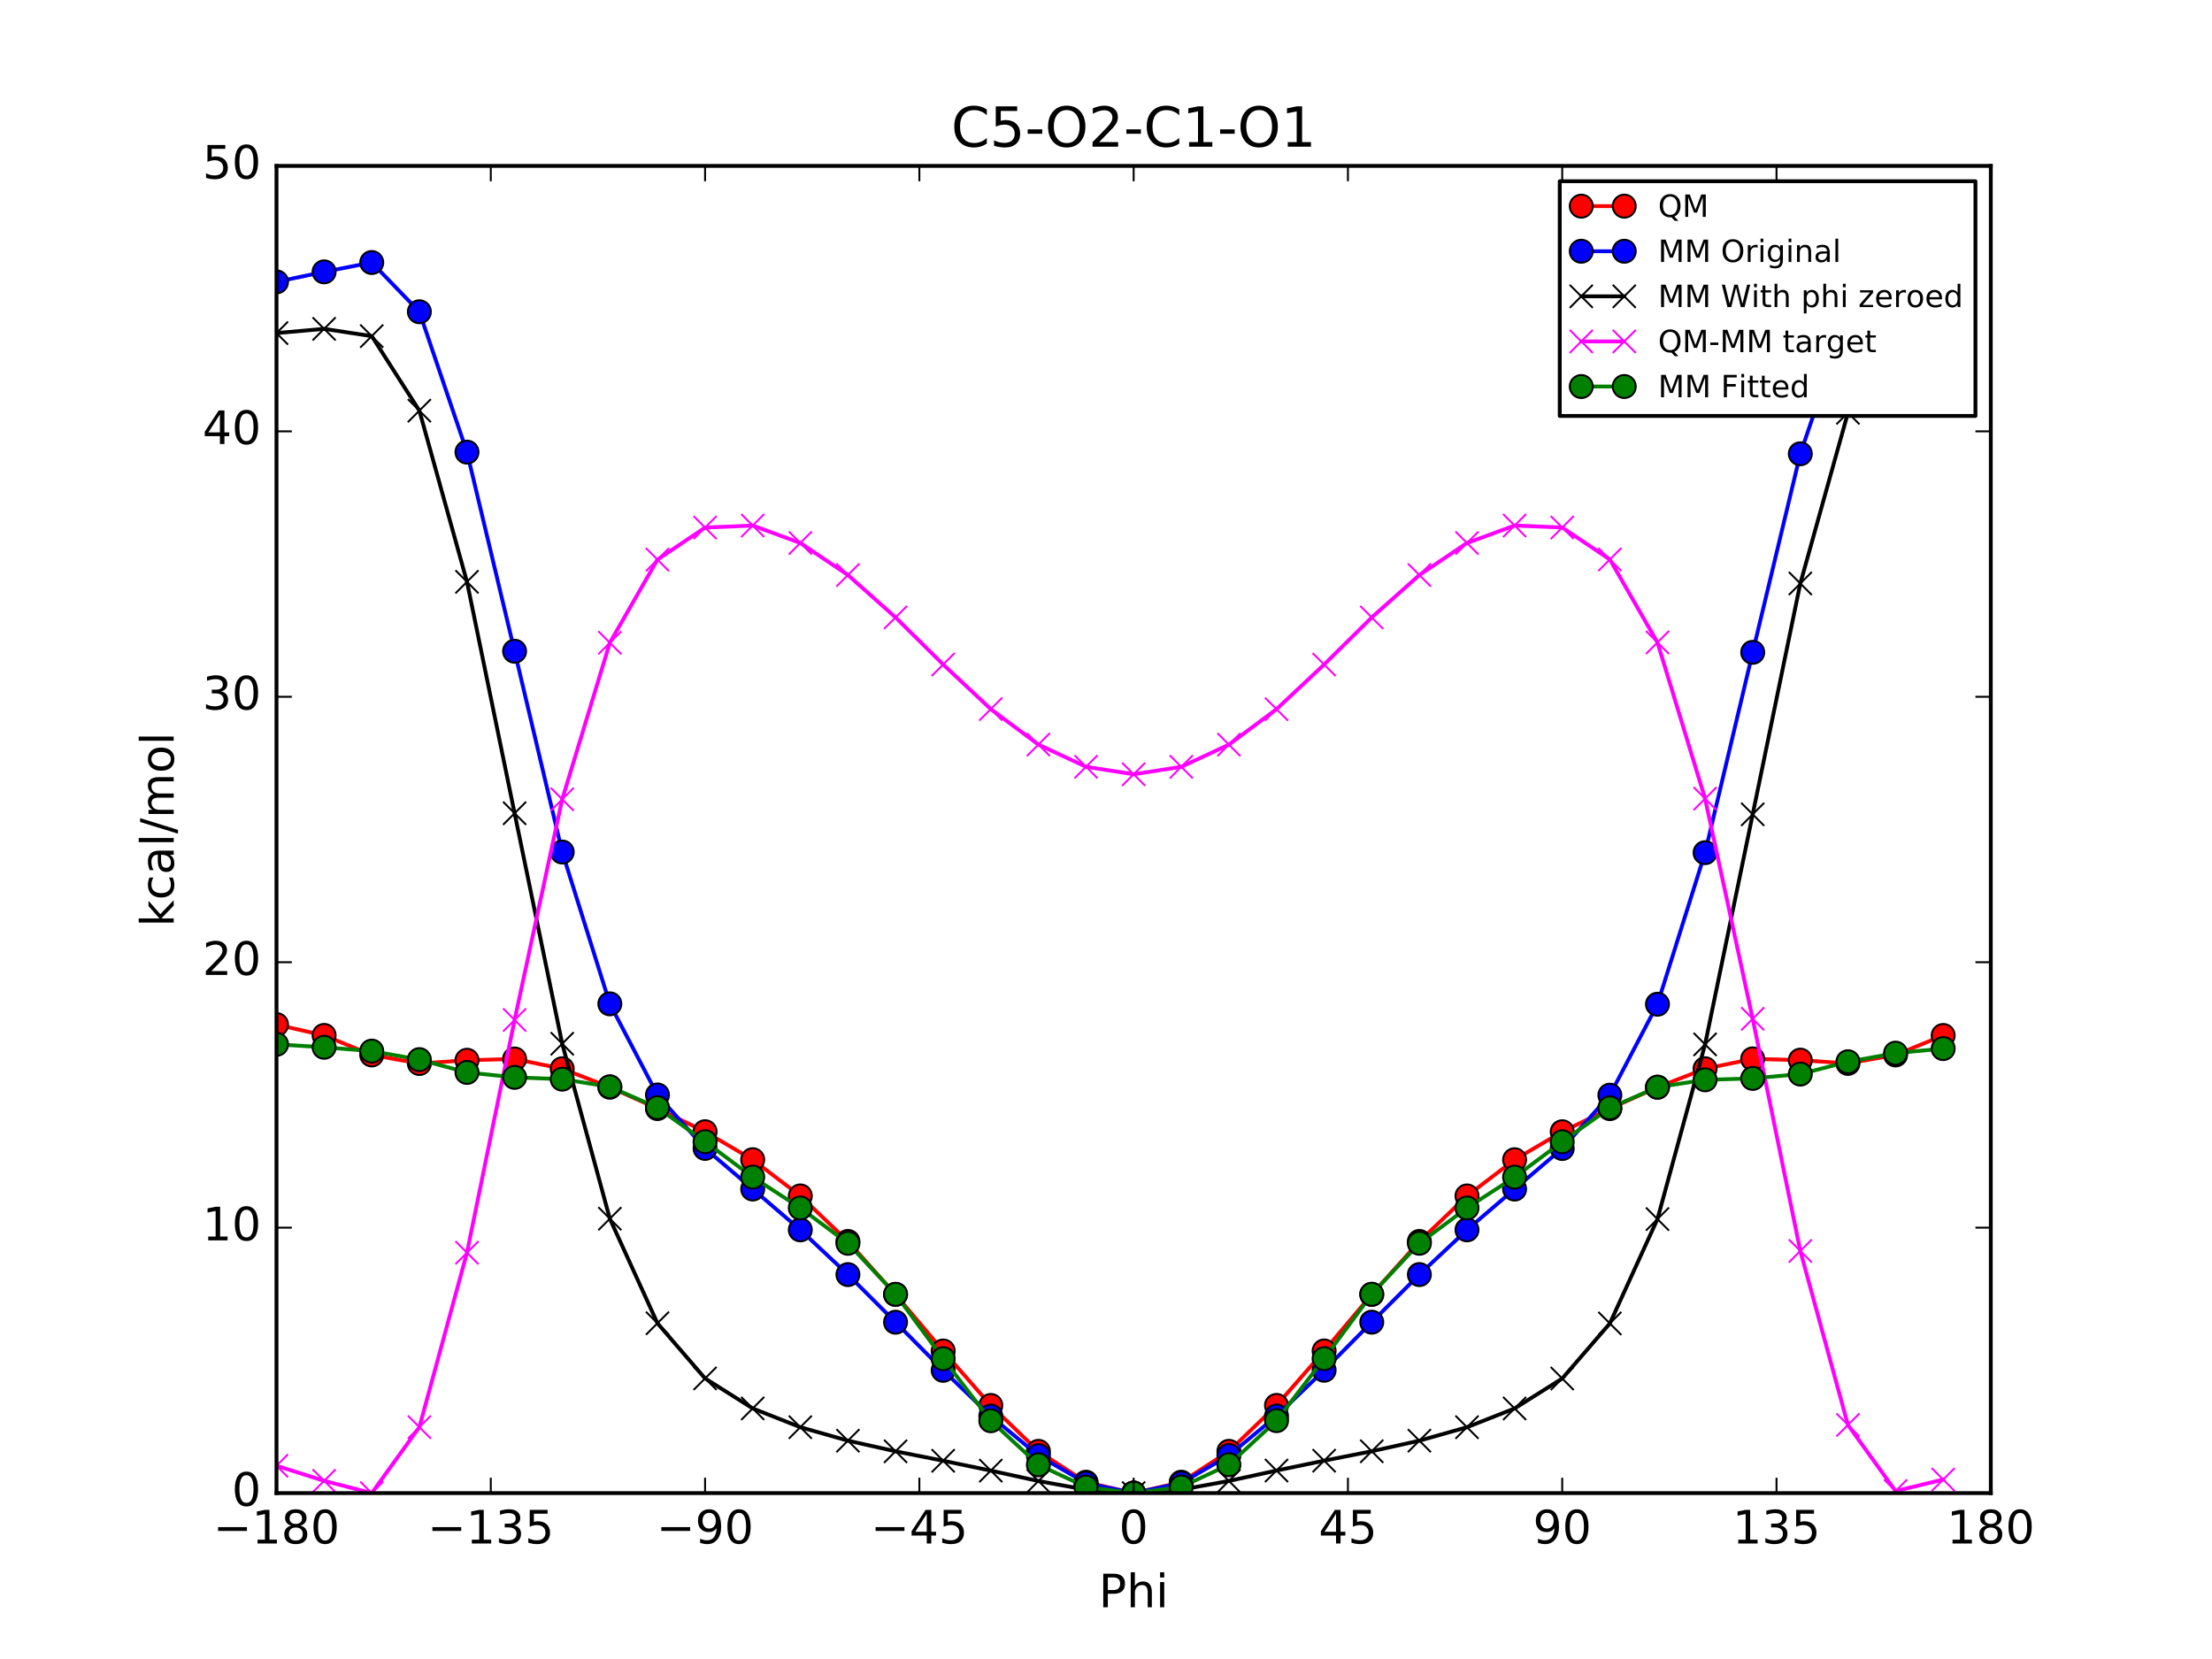 <?xml version="1.0" encoding="utf-8" standalone="no"?>
<!DOCTYPE svg PUBLIC "-//W3C//DTD SVG 1.1//EN"
  "http://www.w3.org/Graphics/SVG/1.1/DTD/svg11.dtd">
<!-- Created with matplotlib (http://matplotlib.org/) -->
<svg height="432pt" version="1.1" viewBox="0 0 576 432" width="576pt" xmlns="http://www.w3.org/2000/svg" xmlns:xlink="http://www.w3.org/1999/xlink">
 <defs>
  <style type="text/css">
*{stroke-linecap:butt;stroke-linejoin:round;stroke-miterlimit:100000;}
  </style>
 </defs>
 <g id="figure_1">
  <g id="patch_1">
   <path d="M 0 432 
L 576 432 
L 576 0 
L 0 0 
z
" style="fill:#ffffff;"/>
  </g>
  <g id="axes_1">
   <g id="patch_2">
    <path d="M 72 388.8 
L 518.4 388.8 
L 518.4 43.2 
L 72 43.2 
z
" style="fill:#ffffff;"/>
   </g>
   <g id="line2d_1">
    <path clip-path="url(#pce51b9abaf)" d="M 72 266.802 
L 84.4 269.623 
L 96.8 274.704 
L 109.2 276.934 
L 121.6 276.086 
L 134 275.75 
L 146.4 278.301 
L 158.8 283.106 
L 171.2 288.672 
L 183.6 294.696 
L 196 301.984 
L 208.4 311.416 
L 220.8 323.264 
L 233.2 337.072 
L 245.6 351.793 
L 258 365.975 
L 270.4 377.925 
L 282.8 385.961 
L 295.2 388.8 
L 307.6 385.958 
L 320 377.92 
L 332.4 365.97 
L 344.8 351.789 
L 357.2 337.07 
L 369.6 323.265 
L 382 311.419 
L 394.4 301.991 
L 406.8 294.707 
L 419.2 288.685 
L 431.6 283.115 
L 444 278.299 
L 456.4 275.732 
L 468.8 276.06 
L 481.2 276.916 
L 493.6 274.705 
L 506 269.632 
" style="fill:none;stroke:#ff0000;stroke-linecap:square;"/>
    <defs>
     <path d="M 0 3 
C 0.796 3 1.559 2.684 2.121 2.121 
C 2.684 1.559 3 0.796 3 0 
C 3 -0.796 2.684 -1.559 2.121 -2.121 
C 1.559 -2.684 0.796 -3 0 -3 
C -0.796 -3 -1.559 -2.684 -2.121 -2.121 
C -2.684 -1.559 -3 -0.796 -3 0 
C -3 0.796 -2.684 1.559 -2.121 2.121 
C -1.559 2.684 -0.796 3 0 3 
z
" id="m3af82d3ad4" style="stroke:#000000;stroke-width:0.5;"/>
    </defs>
    <g clip-path="url(#pce51b9abaf)">
     <use style="fill:#ff0000;stroke:#000000;stroke-width:0.5;" x="72" xlink:href="#m3af82d3ad4" y="266.802"/>
     <use style="fill:#ff0000;stroke:#000000;stroke-width:0.5;" x="84.4" xlink:href="#m3af82d3ad4" y="269.623"/>
     <use style="fill:#ff0000;stroke:#000000;stroke-width:0.5;" x="96.8" xlink:href="#m3af82d3ad4" y="274.704"/>
     <use style="fill:#ff0000;stroke:#000000;stroke-width:0.5;" x="109.2" xlink:href="#m3af82d3ad4" y="276.934"/>
     <use style="fill:#ff0000;stroke:#000000;stroke-width:0.5;" x="121.6" xlink:href="#m3af82d3ad4" y="276.086"/>
     <use style="fill:#ff0000;stroke:#000000;stroke-width:0.5;" x="134" xlink:href="#m3af82d3ad4" y="275.75"/>
     <use style="fill:#ff0000;stroke:#000000;stroke-width:0.5;" x="146.4" xlink:href="#m3af82d3ad4" y="278.301"/>
     <use style="fill:#ff0000;stroke:#000000;stroke-width:0.5;" x="158.8" xlink:href="#m3af82d3ad4" y="283.106"/>
     <use style="fill:#ff0000;stroke:#000000;stroke-width:0.5;" x="171.2" xlink:href="#m3af82d3ad4" y="288.672"/>
     <use style="fill:#ff0000;stroke:#000000;stroke-width:0.5;" x="183.6" xlink:href="#m3af82d3ad4" y="294.696"/>
     <use style="fill:#ff0000;stroke:#000000;stroke-width:0.5;" x="196" xlink:href="#m3af82d3ad4" y="301.984"/>
     <use style="fill:#ff0000;stroke:#000000;stroke-width:0.5;" x="208.4" xlink:href="#m3af82d3ad4" y="311.416"/>
     <use style="fill:#ff0000;stroke:#000000;stroke-width:0.5;" x="220.8" xlink:href="#m3af82d3ad4" y="323.264"/>
     <use style="fill:#ff0000;stroke:#000000;stroke-width:0.5;" x="233.2" xlink:href="#m3af82d3ad4" y="337.072"/>
     <use style="fill:#ff0000;stroke:#000000;stroke-width:0.5;" x="245.6" xlink:href="#m3af82d3ad4" y="351.793"/>
     <use style="fill:#ff0000;stroke:#000000;stroke-width:0.5;" x="258" xlink:href="#m3af82d3ad4" y="365.975"/>
     <use style="fill:#ff0000;stroke:#000000;stroke-width:0.5;" x="270.4" xlink:href="#m3af82d3ad4" y="377.925"/>
     <use style="fill:#ff0000;stroke:#000000;stroke-width:0.5;" x="282.8" xlink:href="#m3af82d3ad4" y="385.961"/>
     <use style="fill:#ff0000;stroke:#000000;stroke-width:0.5;" x="295.2" xlink:href="#m3af82d3ad4" y="388.8"/>
     <use style="fill:#ff0000;stroke:#000000;stroke-width:0.5;" x="307.6" xlink:href="#m3af82d3ad4" y="385.958"/>
     <use style="fill:#ff0000;stroke:#000000;stroke-width:0.5;" x="320" xlink:href="#m3af82d3ad4" y="377.92"/>
     <use style="fill:#ff0000;stroke:#000000;stroke-width:0.5;" x="332.4" xlink:href="#m3af82d3ad4" y="365.97"/>
     <use style="fill:#ff0000;stroke:#000000;stroke-width:0.5;" x="344.8" xlink:href="#m3af82d3ad4" y="351.789"/>
     <use style="fill:#ff0000;stroke:#000000;stroke-width:0.5;" x="357.2" xlink:href="#m3af82d3ad4" y="337.07"/>
     <use style="fill:#ff0000;stroke:#000000;stroke-width:0.5;" x="369.6" xlink:href="#m3af82d3ad4" y="323.265"/>
     <use style="fill:#ff0000;stroke:#000000;stroke-width:0.5;" x="382" xlink:href="#m3af82d3ad4" y="311.419"/>
     <use style="fill:#ff0000;stroke:#000000;stroke-width:0.5;" x="394.4" xlink:href="#m3af82d3ad4" y="301.991"/>
     <use style="fill:#ff0000;stroke:#000000;stroke-width:0.5;" x="406.8" xlink:href="#m3af82d3ad4" y="294.707"/>
     <use style="fill:#ff0000;stroke:#000000;stroke-width:0.5;" x="419.2" xlink:href="#m3af82d3ad4" y="288.685"/>
     <use style="fill:#ff0000;stroke:#000000;stroke-width:0.5;" x="431.6" xlink:href="#m3af82d3ad4" y="283.115"/>
     <use style="fill:#ff0000;stroke:#000000;stroke-width:0.5;" x="444" xlink:href="#m3af82d3ad4" y="278.299"/>
     <use style="fill:#ff0000;stroke:#000000;stroke-width:0.5;" x="456.4" xlink:href="#m3af82d3ad4" y="275.732"/>
     <use style="fill:#ff0000;stroke:#000000;stroke-width:0.5;" x="468.8" xlink:href="#m3af82d3ad4" y="276.06"/>
     <use style="fill:#ff0000;stroke:#000000;stroke-width:0.5;" x="481.2" xlink:href="#m3af82d3ad4" y="276.916"/>
     <use style="fill:#ff0000;stroke:#000000;stroke-width:0.5;" x="493.6" xlink:href="#m3af82d3ad4" y="274.705"/>
     <use style="fill:#ff0000;stroke:#000000;stroke-width:0.5;" x="506" xlink:href="#m3af82d3ad4" y="269.632"/>
    </g>
   </g>
   <g id="line2d_2">
    <path clip-path="url(#pce51b9abaf)" d="M 72 73.397 
L 84.4 70.791 
L 96.8 68.358 
L 109.2 81.179 
L 121.6 117.733 
L 134 169.58 
L 146.4 221.863 
L 158.8 261.397 
L 171.2 285.124 
L 183.6 299.044 
L 196 309.62 
L 208.4 320.255 
L 220.8 331.901 
L 233.2 344.301 
L 245.6 356.828 
L 258 368.748 
L 270.4 379.03 
L 282.8 386.203 
L 295.2 388.8 
L 307.6 386.189 
L 320 379.007 
L 332.4 368.723 
L 344.8 356.808 
L 357.2 344.288 
L 369.6 331.895 
L 382 320.256 
L 394.4 309.631 
L 406.8 299.069 
L 419.2 285.176 
L 431.6 261.497 
L 444 222.035 
L 456.4 169.86 
L 468.8 118.163 
L 481.2 81.731 
L 493.6 68.894 
L 506 71.132 
" style="fill:none;stroke:#0000ff;stroke-linecap:square;"/>
    <defs>
     <path d="M 0 3 
C 0.796 3 1.559 2.684 2.121 2.121 
C 2.684 1.559 3 0.796 3 0 
C 3 -0.796 2.684 -1.559 2.121 -2.121 
C 1.559 -2.684 0.796 -3 0 -3 
C -0.796 -3 -1.559 -2.684 -2.121 -2.121 
C -2.684 -1.559 -3 -0.796 -3 0 
C -3 0.796 -2.684 1.559 -2.121 2.121 
C -1.559 2.684 -0.796 3 0 3 
z
" id="m35f399503e" style="stroke:#000000;stroke-width:0.5;"/>
    </defs>
    <g clip-path="url(#pce51b9abaf)">
     <use style="fill:#0000ff;stroke:#000000;stroke-width:0.5;" x="72" xlink:href="#m35f399503e" y="73.397"/>
     <use style="fill:#0000ff;stroke:#000000;stroke-width:0.5;" x="84.4" xlink:href="#m35f399503e" y="70.791"/>
     <use style="fill:#0000ff;stroke:#000000;stroke-width:0.5;" x="96.8" xlink:href="#m35f399503e" y="68.358"/>
     <use style="fill:#0000ff;stroke:#000000;stroke-width:0.5;" x="109.2" xlink:href="#m35f399503e" y="81.179"/>
     <use style="fill:#0000ff;stroke:#000000;stroke-width:0.5;" x="121.6" xlink:href="#m35f399503e" y="117.733"/>
     <use style="fill:#0000ff;stroke:#000000;stroke-width:0.5;" x="134" xlink:href="#m35f399503e" y="169.58"/>
     <use style="fill:#0000ff;stroke:#000000;stroke-width:0.5;" x="146.4" xlink:href="#m35f399503e" y="221.863"/>
     <use style="fill:#0000ff;stroke:#000000;stroke-width:0.5;" x="158.8" xlink:href="#m35f399503e" y="261.397"/>
     <use style="fill:#0000ff;stroke:#000000;stroke-width:0.5;" x="171.2" xlink:href="#m35f399503e" y="285.124"/>
     <use style="fill:#0000ff;stroke:#000000;stroke-width:0.5;" x="183.6" xlink:href="#m35f399503e" y="299.044"/>
     <use style="fill:#0000ff;stroke:#000000;stroke-width:0.5;" x="196" xlink:href="#m35f399503e" y="309.62"/>
     <use style="fill:#0000ff;stroke:#000000;stroke-width:0.5;" x="208.4" xlink:href="#m35f399503e" y="320.255"/>
     <use style="fill:#0000ff;stroke:#000000;stroke-width:0.5;" x="220.8" xlink:href="#m35f399503e" y="331.901"/>
     <use style="fill:#0000ff;stroke:#000000;stroke-width:0.5;" x="233.2" xlink:href="#m35f399503e" y="344.301"/>
     <use style="fill:#0000ff;stroke:#000000;stroke-width:0.5;" x="245.6" xlink:href="#m35f399503e" y="356.828"/>
     <use style="fill:#0000ff;stroke:#000000;stroke-width:0.5;" x="258" xlink:href="#m35f399503e" y="368.748"/>
     <use style="fill:#0000ff;stroke:#000000;stroke-width:0.5;" x="270.4" xlink:href="#m35f399503e" y="379.03"/>
     <use style="fill:#0000ff;stroke:#000000;stroke-width:0.5;" x="282.8" xlink:href="#m35f399503e" y="386.203"/>
     <use style="fill:#0000ff;stroke:#000000;stroke-width:0.5;" x="295.2" xlink:href="#m35f399503e" y="388.8"/>
     <use style="fill:#0000ff;stroke:#000000;stroke-width:0.5;" x="307.6" xlink:href="#m35f399503e" y="386.189"/>
     <use style="fill:#0000ff;stroke:#000000;stroke-width:0.5;" x="320" xlink:href="#m35f399503e" y="379.007"/>
     <use style="fill:#0000ff;stroke:#000000;stroke-width:0.5;" x="332.4" xlink:href="#m35f399503e" y="368.723"/>
     <use style="fill:#0000ff;stroke:#000000;stroke-width:0.5;" x="344.8" xlink:href="#m35f399503e" y="356.808"/>
     <use style="fill:#0000ff;stroke:#000000;stroke-width:0.5;" x="357.2" xlink:href="#m35f399503e" y="344.288"/>
     <use style="fill:#0000ff;stroke:#000000;stroke-width:0.5;" x="369.6" xlink:href="#m35f399503e" y="331.895"/>
     <use style="fill:#0000ff;stroke:#000000;stroke-width:0.5;" x="382" xlink:href="#m35f399503e" y="320.256"/>
     <use style="fill:#0000ff;stroke:#000000;stroke-width:0.5;" x="394.4" xlink:href="#m35f399503e" y="309.631"/>
     <use style="fill:#0000ff;stroke:#000000;stroke-width:0.5;" x="406.8" xlink:href="#m35f399503e" y="299.069"/>
     <use style="fill:#0000ff;stroke:#000000;stroke-width:0.5;" x="419.2" xlink:href="#m35f399503e" y="285.176"/>
     <use style="fill:#0000ff;stroke:#000000;stroke-width:0.5;" x="431.6" xlink:href="#m35f399503e" y="261.497"/>
     <use style="fill:#0000ff;stroke:#000000;stroke-width:0.5;" x="444" xlink:href="#m35f399503e" y="222.035"/>
     <use style="fill:#0000ff;stroke:#000000;stroke-width:0.5;" x="456.4" xlink:href="#m35f399503e" y="169.86"/>
     <use style="fill:#0000ff;stroke:#000000;stroke-width:0.5;" x="468.8" xlink:href="#m35f399503e" y="118.163"/>
     <use style="fill:#0000ff;stroke:#000000;stroke-width:0.5;" x="481.2" xlink:href="#m35f399503e" y="81.731"/>
     <use style="fill:#0000ff;stroke:#000000;stroke-width:0.5;" x="493.6" xlink:href="#m35f399503e" y="68.894"/>
     <use style="fill:#0000ff;stroke:#000000;stroke-width:0.5;" x="506" xlink:href="#m35f399503e" y="71.132"/>
    </g>
   </g>
   <g id="line2d_3">
    <path clip-path="url(#pce51b9abaf)" d="M 72 86.737 
L 84.4 85.635 
L 96.8 87.522 
L 109.2 106.932 
L 121.6 151.502 
L 134 211.77 
L 146.4 271.785 
L 158.8 317.345 
L 171.2 344.57 
L 183.6 358.937 
L 196 366.75 
L 208.4 371.64 
L 220.8 375.152 
L 233.2 377.916 
L 245.6 380.379 
L 258 382.948 
L 270.4 385.658 
L 282.8 387.909 
L 295.2 388.8 
L 307.6 387.895 
L 320 385.635 
L 332.4 382.923 
L 344.8 380.358 
L 357.2 377.903 
L 369.6 375.147 
L 382 371.642 
L 394.4 366.76 
L 406.8 358.961 
L 419.2 344.622 
L 431.6 317.445 
L 444 271.957 
L 456.4 212.05 
L 468.8 151.933 
L 481.2 107.483 
L 493.6 88.057 
L 506 85.976 
" style="fill:none;stroke:#000000;stroke-linecap:square;"/>
    <defs>
     <path d="M -3 3 
L 3 -3 
M -3 -3 
L 3 3 
" id="m0493a96001" style="stroke:#000000;stroke-width:0.5;"/>
    </defs>
    <g clip-path="url(#pce51b9abaf)">
     <use style="stroke:#000000;stroke-width:0.5;" x="72" xlink:href="#m0493a96001" y="86.737"/>
     <use style="stroke:#000000;stroke-width:0.5;" x="84.4" xlink:href="#m0493a96001" y="85.635"/>
     <use style="stroke:#000000;stroke-width:0.5;" x="96.8" xlink:href="#m0493a96001" y="87.522"/>
     <use style="stroke:#000000;stroke-width:0.5;" x="109.2" xlink:href="#m0493a96001" y="106.932"/>
     <use style="stroke:#000000;stroke-width:0.5;" x="121.6" xlink:href="#m0493a96001" y="151.502"/>
     <use style="stroke:#000000;stroke-width:0.5;" x="134" xlink:href="#m0493a96001" y="211.77"/>
     <use style="stroke:#000000;stroke-width:0.5;" x="146.4" xlink:href="#m0493a96001" y="271.785"/>
     <use style="stroke:#000000;stroke-width:0.5;" x="158.8" xlink:href="#m0493a96001" y="317.345"/>
     <use style="stroke:#000000;stroke-width:0.5;" x="171.2" xlink:href="#m0493a96001" y="344.57"/>
     <use style="stroke:#000000;stroke-width:0.5;" x="183.6" xlink:href="#m0493a96001" y="358.937"/>
     <use style="stroke:#000000;stroke-width:0.5;" x="196" xlink:href="#m0493a96001" y="366.75"/>
     <use style="stroke:#000000;stroke-width:0.5;" x="208.4" xlink:href="#m0493a96001" y="371.64"/>
     <use style="stroke:#000000;stroke-width:0.5;" x="220.8" xlink:href="#m0493a96001" y="375.152"/>
     <use style="stroke:#000000;stroke-width:0.5;" x="233.2" xlink:href="#m0493a96001" y="377.916"/>
     <use style="stroke:#000000;stroke-width:0.5;" x="245.6" xlink:href="#m0493a96001" y="380.379"/>
     <use style="stroke:#000000;stroke-width:0.5;" x="258" xlink:href="#m0493a96001" y="382.948"/>
     <use style="stroke:#000000;stroke-width:0.5;" x="270.4" xlink:href="#m0493a96001" y="385.658"/>
     <use style="stroke:#000000;stroke-width:0.5;" x="282.8" xlink:href="#m0493a96001" y="387.909"/>
     <use style="stroke:#000000;stroke-width:0.5;" x="295.2" xlink:href="#m0493a96001" y="388.8"/>
     <use style="stroke:#000000;stroke-width:0.5;" x="307.6" xlink:href="#m0493a96001" y="387.895"/>
     <use style="stroke:#000000;stroke-width:0.5;" x="320" xlink:href="#m0493a96001" y="385.635"/>
     <use style="stroke:#000000;stroke-width:0.5;" x="332.4" xlink:href="#m0493a96001" y="382.923"/>
     <use style="stroke:#000000;stroke-width:0.5;" x="344.8" xlink:href="#m0493a96001" y="380.358"/>
     <use style="stroke:#000000;stroke-width:0.5;" x="357.2" xlink:href="#m0493a96001" y="377.903"/>
     <use style="stroke:#000000;stroke-width:0.5;" x="369.6" xlink:href="#m0493a96001" y="375.147"/>
     <use style="stroke:#000000;stroke-width:0.5;" x="382" xlink:href="#m0493a96001" y="371.642"/>
     <use style="stroke:#000000;stroke-width:0.5;" x="394.4" xlink:href="#m0493a96001" y="366.76"/>
     <use style="stroke:#000000;stroke-width:0.5;" x="406.8" xlink:href="#m0493a96001" y="358.961"/>
     <use style="stroke:#000000;stroke-width:0.5;" x="419.2" xlink:href="#m0493a96001" y="344.622"/>
     <use style="stroke:#000000;stroke-width:0.5;" x="431.6" xlink:href="#m0493a96001" y="317.445"/>
     <use style="stroke:#000000;stroke-width:0.5;" x="444" xlink:href="#m0493a96001" y="271.957"/>
     <use style="stroke:#000000;stroke-width:0.5;" x="456.4" xlink:href="#m0493a96001" y="212.05"/>
     <use style="stroke:#000000;stroke-width:0.5;" x="468.8" xlink:href="#m0493a96001" y="151.933"/>
     <use style="stroke:#000000;stroke-width:0.5;" x="481.2" xlink:href="#m0493a96001" y="107.483"/>
     <use style="stroke:#000000;stroke-width:0.5;" x="493.6" xlink:href="#m0493a96001" y="88.057"/>
     <use style="stroke:#000000;stroke-width:0.5;" x="506" xlink:href="#m0493a96001" y="85.976"/>
    </g>
   </g>
   <g id="line2d_4">
    <path clip-path="url(#pce51b9abaf)" d="M 72 381.683 
L 84.4 385.606 
L 96.8 388.8 
L 109.2 371.62 
L 121.6 326.201 
L 134 265.597 
L 146.4 208.133 
L 158.8 167.378 
L 171.2 145.72 
L 183.6 137.377 
L 196 136.852 
L 208.4 141.393 
L 220.8 149.73 
L 233.2 160.773 
L 245.6 173.032 
L 258 184.645 
L 270.4 193.884 
L 282.8 199.669 
L 295.2 201.618 
L 307.6 199.68 
L 320 193.902 
L 332.4 184.665 
L 344.8 173.048 
L 357.2 160.785 
L 369.6 149.736 
L 382 141.395 
L 394.4 136.848 
L 406.8 137.363 
L 419.2 145.681 
L 431.6 167.288 
L 444 207.96 
L 456.4 265.3 
L 468.8 325.744 
L 481.2 371.051 
L 493.6 388.265 
L 506 385.274 
" style="fill:none;stroke:#ff00ff;stroke-linecap:square;"/>
    <defs>
     <path d="M -3 3 
L 3 -3 
M -3 -3 
L 3 3 
" id="mbbe07e946b" style="stroke:#ff00ff;stroke-width:0.5;"/>
    </defs>
    <g clip-path="url(#pce51b9abaf)">
     <use style="fill:#ff00ff;stroke:#ff00ff;stroke-width:0.5;" x="72" xlink:href="#mbbe07e946b" y="381.683"/>
     <use style="fill:#ff00ff;stroke:#ff00ff;stroke-width:0.5;" x="84.4" xlink:href="#mbbe07e946b" y="385.606"/>
     <use style="fill:#ff00ff;stroke:#ff00ff;stroke-width:0.5;" x="96.8" xlink:href="#mbbe07e946b" y="388.8"/>
     <use style="fill:#ff00ff;stroke:#ff00ff;stroke-width:0.5;" x="109.2" xlink:href="#mbbe07e946b" y="371.62"/>
     <use style="fill:#ff00ff;stroke:#ff00ff;stroke-width:0.5;" x="121.6" xlink:href="#mbbe07e946b" y="326.201"/>
     <use style="fill:#ff00ff;stroke:#ff00ff;stroke-width:0.5;" x="134" xlink:href="#mbbe07e946b" y="265.597"/>
     <use style="fill:#ff00ff;stroke:#ff00ff;stroke-width:0.5;" x="146.4" xlink:href="#mbbe07e946b" y="208.133"/>
     <use style="fill:#ff00ff;stroke:#ff00ff;stroke-width:0.5;" x="158.8" xlink:href="#mbbe07e946b" y="167.378"/>
     <use style="fill:#ff00ff;stroke:#ff00ff;stroke-width:0.5;" x="171.2" xlink:href="#mbbe07e946b" y="145.72"/>
     <use style="fill:#ff00ff;stroke:#ff00ff;stroke-width:0.5;" x="183.6" xlink:href="#mbbe07e946b" y="137.377"/>
     <use style="fill:#ff00ff;stroke:#ff00ff;stroke-width:0.5;" x="196" xlink:href="#mbbe07e946b" y="136.852"/>
     <use style="fill:#ff00ff;stroke:#ff00ff;stroke-width:0.5;" x="208.4" xlink:href="#mbbe07e946b" y="141.393"/>
     <use style="fill:#ff00ff;stroke:#ff00ff;stroke-width:0.5;" x="220.8" xlink:href="#mbbe07e946b" y="149.73"/>
     <use style="fill:#ff00ff;stroke:#ff00ff;stroke-width:0.5;" x="233.2" xlink:href="#mbbe07e946b" y="160.773"/>
     <use style="fill:#ff00ff;stroke:#ff00ff;stroke-width:0.5;" x="245.6" xlink:href="#mbbe07e946b" y="173.032"/>
     <use style="fill:#ff00ff;stroke:#ff00ff;stroke-width:0.5;" x="258" xlink:href="#mbbe07e946b" y="184.645"/>
     <use style="fill:#ff00ff;stroke:#ff00ff;stroke-width:0.5;" x="270.4" xlink:href="#mbbe07e946b" y="193.884"/>
     <use style="fill:#ff00ff;stroke:#ff00ff;stroke-width:0.5;" x="282.8" xlink:href="#mbbe07e946b" y="199.669"/>
     <use style="fill:#ff00ff;stroke:#ff00ff;stroke-width:0.5;" x="295.2" xlink:href="#mbbe07e946b" y="201.618"/>
     <use style="fill:#ff00ff;stroke:#ff00ff;stroke-width:0.5;" x="307.6" xlink:href="#mbbe07e946b" y="199.68"/>
     <use style="fill:#ff00ff;stroke:#ff00ff;stroke-width:0.5;" x="320" xlink:href="#mbbe07e946b" y="193.902"/>
     <use style="fill:#ff00ff;stroke:#ff00ff;stroke-width:0.5;" x="332.4" xlink:href="#mbbe07e946b" y="184.665"/>
     <use style="fill:#ff00ff;stroke:#ff00ff;stroke-width:0.5;" x="344.8" xlink:href="#mbbe07e946b" y="173.048"/>
     <use style="fill:#ff00ff;stroke:#ff00ff;stroke-width:0.5;" x="357.2" xlink:href="#mbbe07e946b" y="160.785"/>
     <use style="fill:#ff00ff;stroke:#ff00ff;stroke-width:0.5;" x="369.6" xlink:href="#mbbe07e946b" y="149.736"/>
     <use style="fill:#ff00ff;stroke:#ff00ff;stroke-width:0.5;" x="382" xlink:href="#mbbe07e946b" y="141.395"/>
     <use style="fill:#ff00ff;stroke:#ff00ff;stroke-width:0.5;" x="394.4" xlink:href="#mbbe07e946b" y="136.848"/>
     <use style="fill:#ff00ff;stroke:#ff00ff;stroke-width:0.5;" x="406.8" xlink:href="#mbbe07e946b" y="137.363"/>
     <use style="fill:#ff00ff;stroke:#ff00ff;stroke-width:0.5;" x="419.2" xlink:href="#mbbe07e946b" y="145.681"/>
     <use style="fill:#ff00ff;stroke:#ff00ff;stroke-width:0.5;" x="431.6" xlink:href="#mbbe07e946b" y="167.288"/>
     <use style="fill:#ff00ff;stroke:#ff00ff;stroke-width:0.5;" x="444" xlink:href="#mbbe07e946b" y="207.96"/>
     <use style="fill:#ff00ff;stroke:#ff00ff;stroke-width:0.5;" x="456.4" xlink:href="#mbbe07e946b" y="265.3"/>
     <use style="fill:#ff00ff;stroke:#ff00ff;stroke-width:0.5;" x="468.8" xlink:href="#mbbe07e946b" y="325.744"/>
     <use style="fill:#ff00ff;stroke:#ff00ff;stroke-width:0.5;" x="481.2" xlink:href="#mbbe07e946b" y="371.051"/>
     <use style="fill:#ff00ff;stroke:#ff00ff;stroke-width:0.5;" x="493.6" xlink:href="#mbbe07e946b" y="388.265"/>
     <use style="fill:#ff00ff;stroke:#ff00ff;stroke-width:0.5;" x="506" xlink:href="#mbbe07e946b" y="385.274"/>
    </g>
   </g>
   <g id="line2d_5">
    <path clip-path="url(#pce51b9abaf)" d="M 72 271.938 
L 84.4 272.71 
L 96.8 273.702 
L 109.2 275.924 
L 121.6 279.255 
L 134 280.538 
L 146.4 281.014 
L 158.8 282.989 
L 171.2 288.431 
L 183.6 297.289 
L 196 306.507 
L 208.4 314.553 
L 220.8 323.752 
L 233.2 337.026 
L 245.6 353.802 
L 258 369.959 
L 270.4 381.433 
L 282.8 387.22 
L 295.2 388.8 
L 307.6 387.206 
L 320 381.41 
L 332.4 369.934 
L 344.8 353.781 
L 357.2 337.013 
L 369.6 323.747 
L 382 314.555 
L 394.4 306.518 
L 406.8 297.314 
L 419.2 288.483 
L 431.6 283.089 
L 444 281.185 
L 456.4 280.818 
L 468.8 279.686 
L 481.2 276.476 
L 493.6 274.237 
L 506 273.051 
" style="fill:none;stroke:#008000;stroke-linecap:square;"/>
    <defs>
     <path d="M 0 3 
C 0.796 3 1.559 2.684 2.121 2.121 
C 2.684 1.559 3 0.796 3 0 
C 3 -0.796 2.684 -1.559 2.121 -2.121 
C 1.559 -2.684 0.796 -3 0 -3 
C -0.796 -3 -1.559 -2.684 -2.121 -2.121 
C -2.684 -1.559 -3 -0.796 -3 0 
C -3 0.796 -2.684 1.559 -2.121 2.121 
C -1.559 2.684 -0.796 3 0 3 
z
" id="m44b2b86d03" style="stroke:#000000;stroke-width:0.5;"/>
    </defs>
    <g clip-path="url(#pce51b9abaf)">
     <use style="fill:#008000;stroke:#000000;stroke-width:0.5;" x="72" xlink:href="#m44b2b86d03" y="271.938"/>
     <use style="fill:#008000;stroke:#000000;stroke-width:0.5;" x="84.4" xlink:href="#m44b2b86d03" y="272.71"/>
     <use style="fill:#008000;stroke:#000000;stroke-width:0.5;" x="96.8" xlink:href="#m44b2b86d03" y="273.702"/>
     <use style="fill:#008000;stroke:#000000;stroke-width:0.5;" x="109.2" xlink:href="#m44b2b86d03" y="275.924"/>
     <use style="fill:#008000;stroke:#000000;stroke-width:0.5;" x="121.6" xlink:href="#m44b2b86d03" y="279.255"/>
     <use style="fill:#008000;stroke:#000000;stroke-width:0.5;" x="134" xlink:href="#m44b2b86d03" y="280.538"/>
     <use style="fill:#008000;stroke:#000000;stroke-width:0.5;" x="146.4" xlink:href="#m44b2b86d03" y="281.014"/>
     <use style="fill:#008000;stroke:#000000;stroke-width:0.5;" x="158.8" xlink:href="#m44b2b86d03" y="282.989"/>
     <use style="fill:#008000;stroke:#000000;stroke-width:0.5;" x="171.2" xlink:href="#m44b2b86d03" y="288.431"/>
     <use style="fill:#008000;stroke:#000000;stroke-width:0.5;" x="183.6" xlink:href="#m44b2b86d03" y="297.289"/>
     <use style="fill:#008000;stroke:#000000;stroke-width:0.5;" x="196" xlink:href="#m44b2b86d03" y="306.507"/>
     <use style="fill:#008000;stroke:#000000;stroke-width:0.5;" x="208.4" xlink:href="#m44b2b86d03" y="314.553"/>
     <use style="fill:#008000;stroke:#000000;stroke-width:0.5;" x="220.8" xlink:href="#m44b2b86d03" y="323.752"/>
     <use style="fill:#008000;stroke:#000000;stroke-width:0.5;" x="233.2" xlink:href="#m44b2b86d03" y="337.026"/>
     <use style="fill:#008000;stroke:#000000;stroke-width:0.5;" x="245.6" xlink:href="#m44b2b86d03" y="353.802"/>
     <use style="fill:#008000;stroke:#000000;stroke-width:0.5;" x="258" xlink:href="#m44b2b86d03" y="369.959"/>
     <use style="fill:#008000;stroke:#000000;stroke-width:0.5;" x="270.4" xlink:href="#m44b2b86d03" y="381.433"/>
     <use style="fill:#008000;stroke:#000000;stroke-width:0.5;" x="282.8" xlink:href="#m44b2b86d03" y="387.22"/>
     <use style="fill:#008000;stroke:#000000;stroke-width:0.5;" x="295.2" xlink:href="#m44b2b86d03" y="388.8"/>
     <use style="fill:#008000;stroke:#000000;stroke-width:0.5;" x="307.6" xlink:href="#m44b2b86d03" y="387.206"/>
     <use style="fill:#008000;stroke:#000000;stroke-width:0.5;" x="320" xlink:href="#m44b2b86d03" y="381.41"/>
     <use style="fill:#008000;stroke:#000000;stroke-width:0.5;" x="332.4" xlink:href="#m44b2b86d03" y="369.934"/>
     <use style="fill:#008000;stroke:#000000;stroke-width:0.5;" x="344.8" xlink:href="#m44b2b86d03" y="353.781"/>
     <use style="fill:#008000;stroke:#000000;stroke-width:0.5;" x="357.2" xlink:href="#m44b2b86d03" y="337.013"/>
     <use style="fill:#008000;stroke:#000000;stroke-width:0.5;" x="369.6" xlink:href="#m44b2b86d03" y="323.747"/>
     <use style="fill:#008000;stroke:#000000;stroke-width:0.5;" x="382" xlink:href="#m44b2b86d03" y="314.555"/>
     <use style="fill:#008000;stroke:#000000;stroke-width:0.5;" x="394.4" xlink:href="#m44b2b86d03" y="306.518"/>
     <use style="fill:#008000;stroke:#000000;stroke-width:0.5;" x="406.8" xlink:href="#m44b2b86d03" y="297.314"/>
     <use style="fill:#008000;stroke:#000000;stroke-width:0.5;" x="419.2" xlink:href="#m44b2b86d03" y="288.483"/>
     <use style="fill:#008000;stroke:#000000;stroke-width:0.5;" x="431.6" xlink:href="#m44b2b86d03" y="283.089"/>
     <use style="fill:#008000;stroke:#000000;stroke-width:0.5;" x="444" xlink:href="#m44b2b86d03" y="281.185"/>
     <use style="fill:#008000;stroke:#000000;stroke-width:0.5;" x="456.4" xlink:href="#m44b2b86d03" y="280.818"/>
     <use style="fill:#008000;stroke:#000000;stroke-width:0.5;" x="468.8" xlink:href="#m44b2b86d03" y="279.686"/>
     <use style="fill:#008000;stroke:#000000;stroke-width:0.5;" x="481.2" xlink:href="#m44b2b86d03" y="276.476"/>
     <use style="fill:#008000;stroke:#000000;stroke-width:0.5;" x="493.6" xlink:href="#m44b2b86d03" y="274.237"/>
     <use style="fill:#008000;stroke:#000000;stroke-width:0.5;" x="506" xlink:href="#m44b2b86d03" y="273.051"/>
    </g>
   </g>
   <g id="patch_3">
    <path d="M 72 43.2 
L 518.4 43.2 
" style="fill:none;stroke:#000000;stroke-linecap:square;stroke-linejoin:miter;"/>
   </g>
   <g id="patch_4">
    <path d="M 72 388.8 
L 518.4 388.8 
" style="fill:none;stroke:#000000;stroke-linecap:square;stroke-linejoin:miter;"/>
   </g>
   <g id="patch_5">
    <path d="M 72 388.8 
L 72 43.2 
" style="fill:none;stroke:#000000;stroke-linecap:square;stroke-linejoin:miter;"/>
   </g>
   <g id="patch_6">
    <path d="M 518.4 388.8 
L 518.4 43.2 
" style="fill:none;stroke:#000000;stroke-linecap:square;stroke-linejoin:miter;"/>
   </g>
   <g id="matplotlib.axis_1">
    <g id="xtick_1">
     <g id="line2d_6">
      <defs>
       <path d="M 0 0 
L 0 -4 
" id="m0609c45475" style="stroke:#000000;stroke-width:0.5;"/>
      </defs>
      <g>
       <use style="stroke:#000000;stroke-width:0.5;" x="72.0" xlink:href="#m0609c45475" y="388.8"/>
      </g>
     </g>
     <g id="line2d_7">
      <defs>
       <path d="M 0 0 
L 0 4 
" id="m12d0e179e4" style="stroke:#000000;stroke-width:0.5;"/>
      </defs>
      <g>
       <use style="stroke:#000000;stroke-width:0.5;" x="72.0" xlink:href="#m12d0e179e4" y="43.2"/>
      </g>
     </g>
     <g id="text_1">
      <!-- −180 -->
      <defs>
       <path d="M 31.781 34.625 
Q 24.75 34.625 20.719 30.859 
Q 16.703 27.094 16.703 20.516 
Q 16.703 13.922 20.719 10.156 
Q 24.75 6.391 31.781 6.391 
Q 38.812 6.391 42.859 10.172 
Q 46.922 13.969 46.922 20.516 
Q 46.922 27.094 42.891 30.859 
Q 38.875 34.625 31.781 34.625 
M 21.922 38.812 
Q 15.578 40.375 12.031 44.719 
Q 8.5 49.078 8.5 55.328 
Q 8.5 64.062 14.719 69.141 
Q 20.953 74.219 31.781 74.219 
Q 42.672 74.219 48.875 69.141 
Q 55.078 64.062 55.078 55.328 
Q 55.078 49.078 51.531 44.719 
Q 48 40.375 41.703 38.812 
Q 48.828 37.156 52.797 32.312 
Q 56.781 27.484 56.781 20.516 
Q 56.781 9.906 50.312 4.234 
Q 43.844 -1.422 31.781 -1.422 
Q 19.734 -1.422 13.25 4.234 
Q 6.781 9.906 6.781 20.516 
Q 6.781 27.484 10.781 32.312 
Q 14.797 37.156 21.922 38.812 
M 18.312 54.391 
Q 18.312 48.734 21.844 45.562 
Q 25.391 42.391 31.781 42.391 
Q 38.141 42.391 41.719 45.562 
Q 45.312 48.734 45.312 54.391 
Q 45.312 60.062 41.719 63.234 
Q 38.141 66.406 31.781 66.406 
Q 25.391 66.406 21.844 63.234 
Q 18.312 60.062 18.312 54.391 
" id="BitstreamVeraSans-Roman-38"/>
       <path d="M 31.781 66.406 
Q 24.172 66.406 20.328 58.906 
Q 16.5 51.422 16.5 36.375 
Q 16.5 21.391 20.328 13.891 
Q 24.172 6.391 31.781 6.391 
Q 39.453 6.391 43.281 13.891 
Q 47.125 21.391 47.125 36.375 
Q 47.125 51.422 43.281 58.906 
Q 39.453 66.406 31.781 66.406 
M 31.781 74.219 
Q 44.047 74.219 50.516 64.516 
Q 56.984 54.828 56.984 36.375 
Q 56.984 17.969 50.516 8.266 
Q 44.047 -1.422 31.781 -1.422 
Q 19.531 -1.422 13.062 8.266 
Q 6.594 17.969 6.594 36.375 
Q 6.594 54.828 13.062 64.516 
Q 19.531 74.219 31.781 74.219 
" id="BitstreamVeraSans-Roman-30"/>
       <path d="M 10.594 35.5 
L 73.188 35.5 
L 73.188 27.203 
L 10.594 27.203 
z
" id="BitstreamVeraSans-Roman-2212"/>
       <path d="M 12.406 8.297 
L 28.516 8.297 
L 28.516 63.922 
L 10.984 60.406 
L 10.984 69.391 
L 28.422 72.906 
L 38.281 72.906 
L 38.281 8.297 
L 54.391 8.297 
L 54.391 0 
L 12.406 0 
z
" id="BitstreamVeraSans-Roman-31"/>
      </defs>
      <g transform="translate(55.52 401.918)scale(0.12 -0.12)">
       <use xlink:href="#BitstreamVeraSans-Roman-2212"/>
       <use x="83.789" xlink:href="#BitstreamVeraSans-Roman-31"/>
       <use x="147.412" xlink:href="#BitstreamVeraSans-Roman-38"/>
       <use x="211.035" xlink:href="#BitstreamVeraSans-Roman-30"/>
      </g>
     </g>
    </g>
    <g id="xtick_2">
     <g id="line2d_8">
      <g>
       <use style="stroke:#000000;stroke-width:0.5;" x="127.8" xlink:href="#m0609c45475" y="388.8"/>
      </g>
     </g>
     <g id="line2d_9">
      <g>
       <use style="stroke:#000000;stroke-width:0.5;" x="127.8" xlink:href="#m12d0e179e4" y="43.2"/>
      </g>
     </g>
     <g id="text_2">
      <!-- −135 -->
      <defs>
       <path d="M 10.797 72.906 
L 49.516 72.906 
L 49.516 64.594 
L 19.828 64.594 
L 19.828 46.734 
Q 21.969 47.469 24.109 47.828 
Q 26.266 48.188 28.422 48.188 
Q 40.625 48.188 47.75 41.5 
Q 54.891 34.812 54.891 23.391 
Q 54.891 11.625 47.562 5.094 
Q 40.234 -1.422 26.906 -1.422 
Q 22.312 -1.422 17.547 -0.641 
Q 12.797 0.141 7.719 1.703 
L 7.719 11.625 
Q 12.109 9.234 16.797 8.062 
Q 21.484 6.891 26.703 6.891 
Q 35.156 6.891 40.078 11.328 
Q 45.016 15.766 45.016 23.391 
Q 45.016 31 40.078 35.438 
Q 35.156 39.891 26.703 39.891 
Q 22.75 39.891 18.812 39.016 
Q 14.891 38.141 10.797 36.281 
z
" id="BitstreamVeraSans-Roman-35"/>
       <path d="M 40.578 39.312 
Q 47.656 37.797 51.625 33 
Q 55.609 28.219 55.609 21.188 
Q 55.609 10.406 48.188 4.484 
Q 40.766 -1.422 27.094 -1.422 
Q 22.516 -1.422 17.656 -0.516 
Q 12.797 0.391 7.625 2.203 
L 7.625 11.719 
Q 11.719 9.328 16.594 8.109 
Q 21.484 6.891 26.812 6.891 
Q 36.078 6.891 40.938 10.547 
Q 45.797 14.203 45.797 21.188 
Q 45.797 27.641 41.281 31.266 
Q 36.766 34.906 28.719 34.906 
L 20.219 34.906 
L 20.219 43.016 
L 29.109 43.016 
Q 36.375 43.016 40.234 45.922 
Q 44.094 48.828 44.094 54.297 
Q 44.094 59.906 40.109 62.906 
Q 36.141 65.922 28.719 65.922 
Q 24.656 65.922 20.016 65.031 
Q 15.375 64.156 9.812 62.312 
L 9.812 71.094 
Q 15.438 72.656 20.344 73.438 
Q 25.25 74.219 29.594 74.219 
Q 40.828 74.219 47.359 69.109 
Q 53.906 64.016 53.906 55.328 
Q 53.906 49.266 50.438 45.094 
Q 46.969 40.922 40.578 39.312 
" id="BitstreamVeraSans-Roman-33"/>
      </defs>
      <g transform="translate(111.32 401.918)scale(0.12 -0.12)">
       <use xlink:href="#BitstreamVeraSans-Roman-2212"/>
       <use x="83.789" xlink:href="#BitstreamVeraSans-Roman-31"/>
       <use x="147.412" xlink:href="#BitstreamVeraSans-Roman-33"/>
       <use x="211.035" xlink:href="#BitstreamVeraSans-Roman-35"/>
      </g>
     </g>
    </g>
    <g id="xtick_3">
     <g id="line2d_10">
      <g>
       <use style="stroke:#000000;stroke-width:0.5;" x="183.6" xlink:href="#m0609c45475" y="388.8"/>
      </g>
     </g>
     <g id="line2d_11">
      <g>
       <use style="stroke:#000000;stroke-width:0.5;" x="183.6" xlink:href="#m12d0e179e4" y="43.2"/>
      </g>
     </g>
     <g id="text_3">
      <!-- −90 -->
      <defs>
       <path d="M 10.984 1.516 
L 10.984 10.5 
Q 14.703 8.734 18.5 7.812 
Q 22.312 6.891 25.984 6.891 
Q 35.75 6.891 40.891 13.453 
Q 46.047 20.016 46.781 33.406 
Q 43.953 29.203 39.594 26.953 
Q 35.25 24.703 29.984 24.703 
Q 19.047 24.703 12.672 31.312 
Q 6.297 37.938 6.297 49.422 
Q 6.297 60.641 12.938 67.422 
Q 19.578 74.219 30.609 74.219 
Q 43.266 74.219 49.922 64.516 
Q 56.594 54.828 56.594 36.375 
Q 56.594 19.141 48.406 8.859 
Q 40.234 -1.422 26.422 -1.422 
Q 22.703 -1.422 18.891 -0.688 
Q 15.094 0.047 10.984 1.516 
M 30.609 32.422 
Q 37.25 32.422 41.125 36.953 
Q 45.016 41.5 45.016 49.422 
Q 45.016 57.281 41.125 61.844 
Q 37.25 66.406 30.609 66.406 
Q 23.969 66.406 20.094 61.844 
Q 16.219 57.281 16.219 49.422 
Q 16.219 41.5 20.094 36.953 
Q 23.969 32.422 30.609 32.422 
" id="BitstreamVeraSans-Roman-39"/>
      </defs>
      <g transform="translate(170.937 401.918)scale(0.12 -0.12)">
       <use xlink:href="#BitstreamVeraSans-Roman-2212"/>
       <use x="83.789" xlink:href="#BitstreamVeraSans-Roman-39"/>
       <use x="147.412" xlink:href="#BitstreamVeraSans-Roman-30"/>
      </g>
     </g>
    </g>
    <g id="xtick_4">
     <g id="line2d_12">
      <g>
       <use style="stroke:#000000;stroke-width:0.5;" x="239.4" xlink:href="#m0609c45475" y="388.8"/>
      </g>
     </g>
     <g id="line2d_13">
      <g>
       <use style="stroke:#000000;stroke-width:0.5;" x="239.4" xlink:href="#m12d0e179e4" y="43.2"/>
      </g>
     </g>
     <g id="text_4">
      <!-- −45 -->
      <defs>
       <path d="M 37.797 64.312 
L 12.891 25.391 
L 37.797 25.391 
z
M 35.203 72.906 
L 47.609 72.906 
L 47.609 25.391 
L 58.016 25.391 
L 58.016 17.188 
L 47.609 17.188 
L 47.609 0 
L 37.797 0 
L 37.797 17.188 
L 4.891 17.188 
L 4.891 26.703 
z
" id="BitstreamVeraSans-Roman-34"/>
      </defs>
      <g transform="translate(226.737 401.918)scale(0.12 -0.12)">
       <use xlink:href="#BitstreamVeraSans-Roman-2212"/>
       <use x="83.789" xlink:href="#BitstreamVeraSans-Roman-34"/>
       <use x="147.412" xlink:href="#BitstreamVeraSans-Roman-35"/>
      </g>
     </g>
    </g>
    <g id="xtick_5">
     <g id="line2d_14">
      <g>
       <use style="stroke:#000000;stroke-width:0.5;" x="295.2" xlink:href="#m0609c45475" y="388.8"/>
      </g>
     </g>
     <g id="line2d_15">
      <g>
       <use style="stroke:#000000;stroke-width:0.5;" x="295.2" xlink:href="#m12d0e179e4" y="43.2"/>
      </g>
     </g>
     <g id="text_5">
      <!-- 0 -->
      <g transform="translate(291.382 401.918)scale(0.12 -0.12)">
       <use xlink:href="#BitstreamVeraSans-Roman-30"/>
      </g>
     </g>
    </g>
    <g id="xtick_6">
     <g id="line2d_16">
      <g>
       <use style="stroke:#000000;stroke-width:0.5;" x="351.0" xlink:href="#m0609c45475" y="388.8"/>
      </g>
     </g>
     <g id="line2d_17">
      <g>
       <use style="stroke:#000000;stroke-width:0.5;" x="351.0" xlink:href="#m12d0e179e4" y="43.2"/>
      </g>
     </g>
     <g id="text_6">
      <!-- 45 -->
      <g transform="translate(343.365 401.918)scale(0.12 -0.12)">
       <use xlink:href="#BitstreamVeraSans-Roman-34"/>
       <use x="63.623" xlink:href="#BitstreamVeraSans-Roman-35"/>
      </g>
     </g>
    </g>
    <g id="xtick_7">
     <g id="line2d_18">
      <g>
       <use style="stroke:#000000;stroke-width:0.5;" x="406.8" xlink:href="#m0609c45475" y="388.8"/>
      </g>
     </g>
     <g id="line2d_19">
      <g>
       <use style="stroke:#000000;stroke-width:0.5;" x="406.8" xlink:href="#m12d0e179e4" y="43.2"/>
      </g>
     </g>
     <g id="text_7">
      <!-- 90 -->
      <g transform="translate(399.165 401.918)scale(0.12 -0.12)">
       <use xlink:href="#BitstreamVeraSans-Roman-39"/>
       <use x="63.623" xlink:href="#BitstreamVeraSans-Roman-30"/>
      </g>
     </g>
    </g>
    <g id="xtick_8">
     <g id="line2d_20">
      <g>
       <use style="stroke:#000000;stroke-width:0.5;" x="462.6" xlink:href="#m0609c45475" y="388.8"/>
      </g>
     </g>
     <g id="line2d_21">
      <g>
       <use style="stroke:#000000;stroke-width:0.5;" x="462.6" xlink:href="#m12d0e179e4" y="43.2"/>
      </g>
     </g>
     <g id="text_8">
      <!-- 135 -->
      <g transform="translate(451.147 401.918)scale(0.12 -0.12)">
       <use xlink:href="#BitstreamVeraSans-Roman-31"/>
       <use x="63.623" xlink:href="#BitstreamVeraSans-Roman-33"/>
       <use x="127.246" xlink:href="#BitstreamVeraSans-Roman-35"/>
      </g>
     </g>
    </g>
    <g id="xtick_9">
     <g id="line2d_22">
      <g>
       <use style="stroke:#000000;stroke-width:0.5;" x="518.4" xlink:href="#m0609c45475" y="388.8"/>
      </g>
     </g>
     <g id="line2d_23">
      <g>
       <use style="stroke:#000000;stroke-width:0.5;" x="518.4" xlink:href="#m12d0e179e4" y="43.2"/>
      </g>
     </g>
     <g id="text_9">
      <!-- 180 -->
      <g transform="translate(506.947 401.918)scale(0.12 -0.12)">
       <use xlink:href="#BitstreamVeraSans-Roman-31"/>
       <use x="63.623" xlink:href="#BitstreamVeraSans-Roman-38"/>
       <use x="127.246" xlink:href="#BitstreamVeraSans-Roman-30"/>
      </g>
     </g>
    </g>
    <g id="text_10">
     <!-- Phi -->
     <defs>
      <path d="M 19.672 64.797 
L 19.672 37.406 
L 32.078 37.406 
Q 38.969 37.406 42.719 40.969 
Q 46.484 44.531 46.484 51.125 
Q 46.484 57.672 42.719 61.234 
Q 38.969 64.797 32.078 64.797 
z
M 9.812 72.906 
L 32.078 72.906 
Q 44.344 72.906 50.609 67.359 
Q 56.891 61.812 56.891 51.125 
Q 56.891 40.328 50.609 34.812 
Q 44.344 29.297 32.078 29.297 
L 19.672 29.297 
L 19.672 0 
L 9.812 0 
z
" id="BitstreamVeraSans-Roman-50"/>
      <path d="M 9.422 54.688 
L 18.406 54.688 
L 18.406 0 
L 9.422 0 
z
M 9.422 75.984 
L 18.406 75.984 
L 18.406 64.594 
L 9.422 64.594 
z
" id="BitstreamVeraSans-Roman-69"/>
      <path d="M 54.891 33.016 
L 54.891 0 
L 45.906 0 
L 45.906 32.719 
Q 45.906 40.484 42.875 44.328 
Q 39.844 48.188 33.797 48.188 
Q 26.516 48.188 22.312 43.547 
Q 18.109 38.922 18.109 30.906 
L 18.109 0 
L 9.078 0 
L 9.078 75.984 
L 18.109 75.984 
L 18.109 46.188 
Q 21.344 51.125 25.703 53.562 
Q 30.078 56 35.797 56 
Q 45.219 56 50.047 50.172 
Q 54.891 44.344 54.891 33.016 
" id="BitstreamVeraSans-Roman-68"/>
     </defs>
     <g transform="translate(286.113 418.532)scale(0.12 -0.12)">
      <use xlink:href="#BitstreamVeraSans-Roman-50"/>
      <use x="60.303" xlink:href="#BitstreamVeraSans-Roman-68"/>
      <use x="123.682" xlink:href="#BitstreamVeraSans-Roman-69"/>
     </g>
    </g>
   </g>
   <g id="matplotlib.axis_2">
    <g id="ytick_1">
     <g id="line2d_24">
      <defs>
       <path d="M 0 0 
L 4 0 
" id="meb4f7e415f" style="stroke:#000000;stroke-width:0.5;"/>
      </defs>
      <g>
       <use style="stroke:#000000;stroke-width:0.5;" x="72.0" xlink:href="#meb4f7e415f" y="388.8"/>
      </g>
     </g>
     <g id="line2d_25">
      <defs>
       <path d="M 0 0 
L -4 0 
" id="mcb740b243f" style="stroke:#000000;stroke-width:0.5;"/>
      </defs>
      <g>
       <use style="stroke:#000000;stroke-width:0.5;" x="518.4" xlink:href="#mcb740b243f" y="388.8"/>
      </g>
     </g>
     <g id="text_11">
      <!-- 0 -->
      <g transform="translate(60.365 392.111)scale(0.12 -0.12)">
       <use xlink:href="#BitstreamVeraSans-Roman-30"/>
      </g>
     </g>
    </g>
    <g id="ytick_2">
     <g id="line2d_26">
      <g>
       <use style="stroke:#000000;stroke-width:0.5;" x="72.0" xlink:href="#meb4f7e415f" y="319.68"/>
      </g>
     </g>
     <g id="line2d_27">
      <g>
       <use style="stroke:#000000;stroke-width:0.5;" x="518.4" xlink:href="#mcb740b243f" y="319.68"/>
      </g>
     </g>
     <g id="text_12">
      <!-- 10 -->
      <g transform="translate(52.73 322.991)scale(0.12 -0.12)">
       <use xlink:href="#BitstreamVeraSans-Roman-31"/>
       <use x="63.623" xlink:href="#BitstreamVeraSans-Roman-30"/>
      </g>
     </g>
    </g>
    <g id="ytick_3">
     <g id="line2d_28">
      <g>
       <use style="stroke:#000000;stroke-width:0.5;" x="72.0" xlink:href="#meb4f7e415f" y="250.56"/>
      </g>
     </g>
     <g id="line2d_29">
      <g>
       <use style="stroke:#000000;stroke-width:0.5;" x="518.4" xlink:href="#mcb740b243f" y="250.56"/>
      </g>
     </g>
     <g id="text_13">
      <!-- 20 -->
      <defs>
       <path d="M 19.188 8.297 
L 53.609 8.297 
L 53.609 0 
L 7.328 0 
L 7.328 8.297 
Q 12.938 14.109 22.625 23.891 
Q 32.328 33.688 34.812 36.531 
Q 39.547 41.844 41.422 45.531 
Q 43.312 49.219 43.312 52.781 
Q 43.312 58.594 39.234 62.25 
Q 35.156 65.922 28.609 65.922 
Q 23.969 65.922 18.812 64.312 
Q 13.672 62.703 7.812 59.422 
L 7.812 69.391 
Q 13.766 71.781 18.938 73 
Q 24.125 74.219 28.422 74.219 
Q 39.75 74.219 46.484 68.547 
Q 53.219 62.891 53.219 53.422 
Q 53.219 48.922 51.531 44.891 
Q 49.859 40.875 45.406 35.406 
Q 44.188 33.984 37.641 27.219 
Q 31.109 20.453 19.188 8.297 
" id="BitstreamVeraSans-Roman-32"/>
      </defs>
      <g transform="translate(52.73 253.871)scale(0.12 -0.12)">
       <use xlink:href="#BitstreamVeraSans-Roman-32"/>
       <use x="63.623" xlink:href="#BitstreamVeraSans-Roman-30"/>
      </g>
     </g>
    </g>
    <g id="ytick_4">
     <g id="line2d_30">
      <g>
       <use style="stroke:#000000;stroke-width:0.5;" x="72.0" xlink:href="#meb4f7e415f" y="181.44"/>
      </g>
     </g>
     <g id="line2d_31">
      <g>
       <use style="stroke:#000000;stroke-width:0.5;" x="518.4" xlink:href="#mcb740b243f" y="181.44"/>
      </g>
     </g>
     <g id="text_14">
      <!-- 30 -->
      <g transform="translate(52.73 184.751)scale(0.12 -0.12)">
       <use xlink:href="#BitstreamVeraSans-Roman-33"/>
       <use x="63.623" xlink:href="#BitstreamVeraSans-Roman-30"/>
      </g>
     </g>
    </g>
    <g id="ytick_5">
     <g id="line2d_32">
      <g>
       <use style="stroke:#000000;stroke-width:0.5;" x="72.0" xlink:href="#meb4f7e415f" y="112.32"/>
      </g>
     </g>
     <g id="line2d_33">
      <g>
       <use style="stroke:#000000;stroke-width:0.5;" x="518.4" xlink:href="#mcb740b243f" y="112.32"/>
      </g>
     </g>
     <g id="text_15">
      <!-- 40 -->
      <g transform="translate(52.73 115.631)scale(0.12 -0.12)">
       <use xlink:href="#BitstreamVeraSans-Roman-34"/>
       <use x="63.623" xlink:href="#BitstreamVeraSans-Roman-30"/>
      </g>
     </g>
    </g>
    <g id="ytick_6">
     <g id="line2d_34">
      <g>
       <use style="stroke:#000000;stroke-width:0.5;" x="72.0" xlink:href="#meb4f7e415f" y="43.2"/>
      </g>
     </g>
     <g id="line2d_35">
      <g>
       <use style="stroke:#000000;stroke-width:0.5;" x="518.4" xlink:href="#mcb740b243f" y="43.2"/>
      </g>
     </g>
     <g id="text_16">
      <!-- 50 -->
      <g transform="translate(52.73 46.511)scale(0.12 -0.12)">
       <use xlink:href="#BitstreamVeraSans-Roman-35"/>
       <use x="63.623" xlink:href="#BitstreamVeraSans-Roman-30"/>
      </g>
     </g>
    </g>
    <g id="text_17">
     <!-- kcal/mol -->
     <defs>
      <path d="M 34.281 27.484 
Q 23.391 27.484 19.188 25 
Q 14.984 22.516 14.984 16.5 
Q 14.984 11.719 18.141 8.906 
Q 21.297 6.109 26.703 6.109 
Q 34.188 6.109 38.703 11.406 
Q 43.219 16.703 43.219 25.484 
L 43.219 27.484 
z
M 52.203 31.203 
L 52.203 0 
L 43.219 0 
L 43.219 8.297 
Q 40.141 3.328 35.547 0.953 
Q 30.953 -1.422 24.312 -1.422 
Q 15.922 -1.422 10.953 3.297 
Q 6 8.016 6 15.922 
Q 6 25.141 12.172 29.828 
Q 18.359 34.516 30.609 34.516 
L 43.219 34.516 
L 43.219 35.406 
Q 43.219 41.609 39.141 45 
Q 35.062 48.391 27.688 48.391 
Q 23 48.391 18.547 47.266 
Q 14.109 46.141 10.016 43.891 
L 10.016 52.203 
Q 14.938 54.109 19.578 55.047 
Q 24.219 56 28.609 56 
Q 40.484 56 46.344 49.844 
Q 52.203 43.703 52.203 31.203 
" id="BitstreamVeraSans-Roman-61"/>
      <path d="M 9.078 75.984 
L 18.109 75.984 
L 18.109 31.109 
L 44.922 54.688 
L 56.391 54.688 
L 27.391 29.109 
L 57.625 0 
L 45.906 0 
L 18.109 26.703 
L 18.109 0 
L 9.078 0 
z
" id="BitstreamVeraSans-Roman-6b"/>
      <path d="M 9.422 75.984 
L 18.406 75.984 
L 18.406 0 
L 9.422 0 
z
" id="BitstreamVeraSans-Roman-6c"/>
      <path d="M 52 44.188 
Q 55.375 50.25 60.062 53.125 
Q 64.75 56 71.094 56 
Q 79.641 56 84.281 50.016 
Q 88.922 44.047 88.922 33.016 
L 88.922 0 
L 79.891 0 
L 79.891 32.719 
Q 79.891 40.578 77.094 44.375 
Q 74.312 48.188 68.609 48.188 
Q 61.625 48.188 57.562 43.547 
Q 53.516 38.922 53.516 30.906 
L 53.516 0 
L 44.484 0 
L 44.484 32.719 
Q 44.484 40.625 41.703 44.406 
Q 38.922 48.188 33.109 48.188 
Q 26.219 48.188 22.156 43.531 
Q 18.109 38.875 18.109 30.906 
L 18.109 0 
L 9.078 0 
L 9.078 54.688 
L 18.109 54.688 
L 18.109 46.188 
Q 21.188 51.219 25.484 53.609 
Q 29.781 56 35.688 56 
Q 41.656 56 45.828 52.969 
Q 50 49.953 52 44.188 
" id="BitstreamVeraSans-Roman-6d"/>
      <path d="M 48.781 52.594 
L 48.781 44.188 
Q 44.969 46.297 41.141 47.344 
Q 37.312 48.391 33.406 48.391 
Q 24.656 48.391 19.812 42.844 
Q 14.984 37.312 14.984 27.297 
Q 14.984 17.281 19.812 11.734 
Q 24.656 6.203 33.406 6.203 
Q 37.312 6.203 41.141 7.25 
Q 44.969 8.297 48.781 10.406 
L 48.781 2.094 
Q 45.016 0.344 40.984 -0.531 
Q 36.969 -1.422 32.422 -1.422 
Q 20.062 -1.422 12.781 6.344 
Q 5.516 14.109 5.516 27.297 
Q 5.516 40.672 12.859 48.328 
Q 20.219 56 33.016 56 
Q 37.156 56 41.109 55.141 
Q 45.062 54.297 48.781 52.594 
" id="BitstreamVeraSans-Roman-63"/>
      <path d="M 25.391 72.906 
L 33.688 72.906 
L 8.297 -9.281 
L 0 -9.281 
z
" id="BitstreamVeraSans-Roman-2f"/>
      <path d="M 30.609 48.391 
Q 23.391 48.391 19.188 42.75 
Q 14.984 37.109 14.984 27.297 
Q 14.984 17.484 19.156 11.844 
Q 23.344 6.203 30.609 6.203 
Q 37.797 6.203 41.984 11.859 
Q 46.188 17.531 46.188 27.297 
Q 46.188 37.016 41.984 42.703 
Q 37.797 48.391 30.609 48.391 
M 30.609 56 
Q 42.328 56 49.016 48.375 
Q 55.719 40.766 55.719 27.297 
Q 55.719 13.875 49.016 6.219 
Q 42.328 -1.422 30.609 -1.422 
Q 18.844 -1.422 12.172 6.219 
Q 5.516 13.875 5.516 27.297 
Q 5.516 40.766 12.172 48.375 
Q 18.844 56 30.609 56 
" id="BitstreamVeraSans-Roman-6f"/>
     </defs>
     <g transform="translate(45.234 241.321)rotate(-90.0)scale(0.12 -0.12)">
      <use xlink:href="#BitstreamVeraSans-Roman-6b"/>
      <use x="57.91" xlink:href="#BitstreamVeraSans-Roman-63"/>
      <use x="112.891" xlink:href="#BitstreamVeraSans-Roman-61"/>
      <use x="174.17" xlink:href="#BitstreamVeraSans-Roman-6c"/>
      <use x="201.953" xlink:href="#BitstreamVeraSans-Roman-2f"/>
      <use x="235.645" xlink:href="#BitstreamVeraSans-Roman-6d"/>
      <use x="333.057" xlink:href="#BitstreamVeraSans-Roman-6f"/>
      <use x="394.238" xlink:href="#BitstreamVeraSans-Roman-6c"/>
     </g>
    </g>
   </g>
   <g id="text_18">
    <!-- C5-O2-C1-O1 -->
    <defs>
     <path d="M 4.891 31.391 
L 31.203 31.391 
L 31.203 23.391 
L 4.891 23.391 
z
" id="BitstreamVeraSans-Roman-2d"/>
     <path d="M 64.406 67.281 
L 64.406 56.891 
Q 59.422 61.531 53.781 63.812 
Q 48.141 66.109 41.797 66.109 
Q 29.297 66.109 22.656 58.469 
Q 16.016 50.828 16.016 36.375 
Q 16.016 21.969 22.656 14.328 
Q 29.297 6.688 41.797 6.688 
Q 48.141 6.688 53.781 8.984 
Q 59.422 11.281 64.406 15.922 
L 64.406 5.609 
Q 59.234 2.094 53.438 0.328 
Q 47.656 -1.422 41.219 -1.422 
Q 24.656 -1.422 15.125 8.703 
Q 5.609 18.844 5.609 36.375 
Q 5.609 53.953 15.125 64.078 
Q 24.656 74.219 41.219 74.219 
Q 47.75 74.219 53.531 72.484 
Q 59.328 70.75 64.406 67.281 
" id="BitstreamVeraSans-Roman-43"/>
     <path d="M 39.406 66.219 
Q 28.656 66.219 22.328 58.203 
Q 16.016 50.203 16.016 36.375 
Q 16.016 22.609 22.328 14.594 
Q 28.656 6.594 39.406 6.594 
Q 50.141 6.594 56.422 14.594 
Q 62.703 22.609 62.703 36.375 
Q 62.703 50.203 56.422 58.203 
Q 50.141 66.219 39.406 66.219 
M 39.406 74.219 
Q 54.734 74.219 63.906 63.938 
Q 73.094 53.656 73.094 36.375 
Q 73.094 19.141 63.906 8.859 
Q 54.734 -1.422 39.406 -1.422 
Q 24.031 -1.422 14.812 8.828 
Q 5.609 19.094 5.609 36.375 
Q 5.609 53.656 14.812 63.938 
Q 24.031 74.219 39.406 74.219 
" id="BitstreamVeraSans-Roman-4f"/>
    </defs>
    <g transform="translate(247.688 38.2)scale(0.144 -0.144)">
     <use xlink:href="#BitstreamVeraSans-Roman-43"/>
     <use x="69.824" xlink:href="#BitstreamVeraSans-Roman-35"/>
     <use x="133.447" xlink:href="#BitstreamVeraSans-Roman-2d"/>
     <use x="169.562" xlink:href="#BitstreamVeraSans-Roman-4f"/>
     <use x="248.273" xlink:href="#BitstreamVeraSans-Roman-32"/>
     <use x="311.896" xlink:href="#BitstreamVeraSans-Roman-2d"/>
     <use x="347.98" xlink:href="#BitstreamVeraSans-Roman-43"/>
     <use x="417.805" xlink:href="#BitstreamVeraSans-Roman-31"/>
     <use x="481.428" xlink:href="#BitstreamVeraSans-Roman-2d"/>
     <use x="517.543" xlink:href="#BitstreamVeraSans-Roman-4f"/>
     <use x="596.254" xlink:href="#BitstreamVeraSans-Roman-31"/>
    </g>
   </g>
   <g id="legend_1">
    <g id="patch_7">
     <path d="M 406.156 108.312 
L 514.4 108.312 
L 514.4 47.2 
L 406.156 47.2 
z
" style="fill:#ffffff;stroke:#000000;stroke-linejoin:miter;"/>
    </g>
    <g id="line2d_36">
     <path d="M 411.756 53.679 
L 422.956 53.679 
" style="fill:none;stroke:#ff0000;stroke-linecap:square;"/>
    </g>
    <g id="line2d_37">
     <g>
      <use style="fill:#ff0000;stroke:#000000;stroke-width:0.5;" x="411.756" xlink:href="#m3af82d3ad4" y="53.679"/>
      <use style="fill:#ff0000;stroke:#000000;stroke-width:0.5;" x="422.956" xlink:href="#m3af82d3ad4" y="53.679"/>
     </g>
    </g>
    <g id="text_19">
     <!-- QM -->
     <defs>
      <path d="M 39.406 66.219 
Q 28.656 66.219 22.328 58.203 
Q 16.016 50.203 16.016 36.375 
Q 16.016 22.609 22.328 14.594 
Q 28.656 6.594 39.406 6.594 
Q 50.141 6.594 56.422 14.594 
Q 62.703 22.609 62.703 36.375 
Q 62.703 50.203 56.422 58.203 
Q 50.141 66.219 39.406 66.219 
M 53.219 1.312 
L 66.219 -12.891 
L 54.297 -12.891 
L 43.5 -1.219 
Q 41.891 -1.312 41.031 -1.359 
Q 40.188 -1.422 39.406 -1.422 
Q 24.031 -1.422 14.812 8.859 
Q 5.609 19.141 5.609 36.375 
Q 5.609 53.656 14.812 63.938 
Q 24.031 74.219 39.406 74.219 
Q 54.734 74.219 63.906 63.938 
Q 73.094 53.656 73.094 36.375 
Q 73.094 23.688 67.984 14.641 
Q 62.891 5.609 53.219 1.312 
" id="BitstreamVeraSans-Roman-51"/>
      <path d="M 9.812 72.906 
L 24.516 72.906 
L 43.109 23.297 
L 61.812 72.906 
L 76.516 72.906 
L 76.516 0 
L 66.891 0 
L 66.891 64.016 
L 48.094 14.016 
L 38.188 14.016 
L 19.391 64.016 
L 19.391 0 
L 9.812 0 
z
" id="BitstreamVeraSans-Roman-4d"/>
     </defs>
     <g transform="translate(431.756 56.479)scale(0.08 -0.08)">
      <use xlink:href="#BitstreamVeraSans-Roman-51"/>
      <use x="78.711" xlink:href="#BitstreamVeraSans-Roman-4d"/>
     </g>
    </g>
    <g id="line2d_38">
     <path d="M 411.756 65.421 
L 422.956 65.421 
" style="fill:none;stroke:#0000ff;stroke-linecap:square;"/>
    </g>
    <g id="line2d_39">
     <g>
      <use style="fill:#0000ff;stroke:#000000;stroke-width:0.5;" x="411.756" xlink:href="#m35f399503e" y="65.421"/>
      <use style="fill:#0000ff;stroke:#000000;stroke-width:0.5;" x="422.956" xlink:href="#m35f399503e" y="65.421"/>
     </g>
    </g>
    <g id="text_20">
     <!-- MM Original -->
     <defs>
      <path d="M 54.891 33.016 
L 54.891 0 
L 45.906 0 
L 45.906 32.719 
Q 45.906 40.484 42.875 44.328 
Q 39.844 48.188 33.797 48.188 
Q 26.516 48.188 22.312 43.547 
Q 18.109 38.922 18.109 30.906 
L 18.109 0 
L 9.078 0 
L 9.078 54.688 
L 18.109 54.688 
L 18.109 46.188 
Q 21.344 51.125 25.703 53.562 
Q 30.078 56 35.797 56 
Q 45.219 56 50.047 50.172 
Q 54.891 44.344 54.891 33.016 
" id="BitstreamVeraSans-Roman-6e"/>
      <path id="BitstreamVeraSans-Roman-20"/>
      <path d="M 45.406 27.984 
Q 45.406 37.75 41.375 43.109 
Q 37.359 48.484 30.078 48.484 
Q 22.859 48.484 18.828 43.109 
Q 14.797 37.75 14.797 27.984 
Q 14.797 18.266 18.828 12.891 
Q 22.859 7.516 30.078 7.516 
Q 37.359 7.516 41.375 12.891 
Q 45.406 18.266 45.406 27.984 
M 54.391 6.781 
Q 54.391 -7.172 48.188 -13.984 
Q 42 -20.797 29.203 -20.797 
Q 24.469 -20.797 20.266 -20.094 
Q 16.062 -19.391 12.109 -17.922 
L 12.109 -9.188 
Q 16.062 -11.328 19.922 -12.344 
Q 23.781 -13.375 27.781 -13.375 
Q 36.625 -13.375 41.016 -8.766 
Q 45.406 -4.156 45.406 5.172 
L 45.406 9.625 
Q 42.625 4.781 38.281 2.391 
Q 33.938 0 27.875 0 
Q 17.828 0 11.672 7.656 
Q 5.516 15.328 5.516 27.984 
Q 5.516 40.672 11.672 48.328 
Q 17.828 56 27.875 56 
Q 33.938 56 38.281 53.609 
Q 42.625 51.219 45.406 46.391 
L 45.406 54.688 
L 54.391 54.688 
z
" id="BitstreamVeraSans-Roman-67"/>
      <path d="M 41.109 46.297 
Q 39.594 47.172 37.812 47.578 
Q 36.031 48 33.891 48 
Q 26.266 48 22.188 43.047 
Q 18.109 38.094 18.109 28.812 
L 18.109 0 
L 9.078 0 
L 9.078 54.688 
L 18.109 54.688 
L 18.109 46.188 
Q 20.953 51.172 25.484 53.578 
Q 30.031 56 36.531 56 
Q 37.453 56 38.578 55.875 
Q 39.703 55.766 41.062 55.516 
z
" id="BitstreamVeraSans-Roman-72"/>
     </defs>
     <g transform="translate(431.756 68.221)scale(0.08 -0.08)">
      <use xlink:href="#BitstreamVeraSans-Roman-4d"/>
      <use x="86.279" xlink:href="#BitstreamVeraSans-Roman-4d"/>
      <use x="172.559" xlink:href="#BitstreamVeraSans-Roman-20"/>
      <use x="204.346" xlink:href="#BitstreamVeraSans-Roman-4f"/>
      <use x="283.057" xlink:href="#BitstreamVeraSans-Roman-72"/>
      <use x="324.17" xlink:href="#BitstreamVeraSans-Roman-69"/>
      <use x="351.953" xlink:href="#BitstreamVeraSans-Roman-67"/>
      <use x="415.43" xlink:href="#BitstreamVeraSans-Roman-69"/>
      <use x="443.213" xlink:href="#BitstreamVeraSans-Roman-6e"/>
      <use x="506.592" xlink:href="#BitstreamVeraSans-Roman-61"/>
      <use x="567.871" xlink:href="#BitstreamVeraSans-Roman-6c"/>
     </g>
    </g>
    <g id="line2d_40">
     <path d="M 411.756 77.164 
L 422.956 77.164 
" style="fill:none;stroke:#000000;stroke-linecap:square;"/>
    </g>
    <g id="line2d_41">
     <g>
      <use style="stroke:#000000;stroke-width:0.5;" x="411.756" xlink:href="#m0493a96001" y="77.164"/>
      <use style="stroke:#000000;stroke-width:0.5;" x="422.956" xlink:href="#m0493a96001" y="77.164"/>
     </g>
    </g>
    <g id="text_21">
     <!-- MM With phi zeroed -->
     <defs>
      <path d="M 5.516 54.688 
L 48.188 54.688 
L 48.188 46.484 
L 14.406 7.172 
L 48.188 7.172 
L 48.188 0 
L 4.297 0 
L 4.297 8.203 
L 38.094 47.516 
L 5.516 47.516 
z
" id="BitstreamVeraSans-Roman-7a"/>
      <path d="M 56.203 29.594 
L 56.203 25.203 
L 14.891 25.203 
Q 15.484 15.922 20.484 11.062 
Q 25.484 6.203 34.422 6.203 
Q 39.594 6.203 44.453 7.469 
Q 49.312 8.734 54.109 11.281 
L 54.109 2.781 
Q 49.266 0.734 44.188 -0.344 
Q 39.109 -1.422 33.891 -1.422 
Q 20.797 -1.422 13.156 6.188 
Q 5.516 13.812 5.516 26.812 
Q 5.516 40.234 12.766 48.109 
Q 20.016 56 32.328 56 
Q 43.359 56 49.781 48.891 
Q 56.203 41.797 56.203 29.594 
M 47.219 32.234 
Q 47.125 39.594 43.094 43.984 
Q 39.062 48.391 32.422 48.391 
Q 24.906 48.391 20.391 44.141 
Q 15.875 39.891 15.188 32.172 
z
" id="BitstreamVeraSans-Roman-65"/>
      <path d="M 45.406 46.391 
L 45.406 75.984 
L 54.391 75.984 
L 54.391 0 
L 45.406 0 
L 45.406 8.203 
Q 42.578 3.328 38.25 0.953 
Q 33.938 -1.422 27.875 -1.422 
Q 17.969 -1.422 11.734 6.484 
Q 5.516 14.406 5.516 27.297 
Q 5.516 40.188 11.734 48.094 
Q 17.969 56 27.875 56 
Q 33.938 56 38.25 53.625 
Q 42.578 51.266 45.406 46.391 
M 14.797 27.297 
Q 14.797 17.391 18.875 11.75 
Q 22.953 6.109 30.078 6.109 
Q 37.203 6.109 41.297 11.75 
Q 45.406 17.391 45.406 27.297 
Q 45.406 37.203 41.297 42.844 
Q 37.203 48.484 30.078 48.484 
Q 22.953 48.484 18.875 42.844 
Q 14.797 37.203 14.797 27.297 
" id="BitstreamVeraSans-Roman-64"/>
      <path d="M 3.328 72.906 
L 13.281 72.906 
L 28.609 11.281 
L 43.891 72.906 
L 54.984 72.906 
L 70.312 11.281 
L 85.594 72.906 
L 95.609 72.906 
L 77.297 0 
L 64.891 0 
L 49.516 63.281 
L 33.984 0 
L 21.578 0 
z
" id="BitstreamVeraSans-Roman-57"/>
      <path d="M 18.312 70.219 
L 18.312 54.688 
L 36.812 54.688 
L 36.812 47.703 
L 18.312 47.703 
L 18.312 18.016 
Q 18.312 11.328 20.141 9.422 
Q 21.969 7.516 27.594 7.516 
L 36.812 7.516 
L 36.812 0 
L 27.594 0 
Q 17.188 0 13.234 3.875 
Q 9.281 7.766 9.281 18.016 
L 9.281 47.703 
L 2.688 47.703 
L 2.688 54.688 
L 9.281 54.688 
L 9.281 70.219 
z
" id="BitstreamVeraSans-Roman-74"/>
      <path d="M 18.109 8.203 
L 18.109 -20.797 
L 9.078 -20.797 
L 9.078 54.688 
L 18.109 54.688 
L 18.109 46.391 
Q 20.953 51.266 25.266 53.625 
Q 29.594 56 35.594 56 
Q 45.562 56 51.781 48.094 
Q 58.016 40.188 58.016 27.297 
Q 58.016 14.406 51.781 6.484 
Q 45.562 -1.422 35.594 -1.422 
Q 29.594 -1.422 25.266 0.953 
Q 20.953 3.328 18.109 8.203 
M 48.688 27.297 
Q 48.688 37.203 44.609 42.844 
Q 40.531 48.484 33.406 48.484 
Q 26.266 48.484 22.188 42.844 
Q 18.109 37.203 18.109 27.297 
Q 18.109 17.391 22.188 11.75 
Q 26.266 6.109 33.406 6.109 
Q 40.531 6.109 44.609 11.75 
Q 48.688 17.391 48.688 27.297 
" id="BitstreamVeraSans-Roman-70"/>
     </defs>
     <g transform="translate(431.756 79.964)scale(0.08 -0.08)">
      <use xlink:href="#BitstreamVeraSans-Roman-4d"/>
      <use x="86.279" xlink:href="#BitstreamVeraSans-Roman-4d"/>
      <use x="172.559" xlink:href="#BitstreamVeraSans-Roman-20"/>
      <use x="204.346" xlink:href="#BitstreamVeraSans-Roman-57"/>
      <use x="303.191" xlink:href="#BitstreamVeraSans-Roman-69"/>
      <use x="330.975" xlink:href="#BitstreamVeraSans-Roman-74"/>
      <use x="370.184" xlink:href="#BitstreamVeraSans-Roman-68"/>
      <use x="433.562" xlink:href="#BitstreamVeraSans-Roman-20"/>
      <use x="465.35" xlink:href="#BitstreamVeraSans-Roman-70"/>
      <use x="528.826" xlink:href="#BitstreamVeraSans-Roman-68"/>
      <use x="592.205" xlink:href="#BitstreamVeraSans-Roman-69"/>
      <use x="619.988" xlink:href="#BitstreamVeraSans-Roman-20"/>
      <use x="651.775" xlink:href="#BitstreamVeraSans-Roman-7a"/>
      <use x="704.266" xlink:href="#BitstreamVeraSans-Roman-65"/>
      <use x="765.789" xlink:href="#BitstreamVeraSans-Roman-72"/>
      <use x="806.871" xlink:href="#BitstreamVeraSans-Roman-6f"/>
      <use x="868.053" xlink:href="#BitstreamVeraSans-Roman-65"/>
      <use x="929.576" xlink:href="#BitstreamVeraSans-Roman-64"/>
     </g>
    </g>
    <g id="line2d_42">
     <path d="M 411.756 88.906 
L 422.956 88.906 
" style="fill:none;stroke:#ff00ff;stroke-linecap:square;"/>
    </g>
    <g id="line2d_43">
     <g>
      <use style="fill:#ff00ff;stroke:#ff00ff;stroke-width:0.5;" x="411.756" xlink:href="#mbbe07e946b" y="88.906"/>
      <use style="fill:#ff00ff;stroke:#ff00ff;stroke-width:0.5;" x="422.956" xlink:href="#mbbe07e946b" y="88.906"/>
     </g>
    </g>
    <g id="text_22">
     <!-- QM-MM target -->
     <g transform="translate(431.756 91.706)scale(0.08 -0.08)">
      <use xlink:href="#BitstreamVeraSans-Roman-51"/>
      <use x="78.711" xlink:href="#BitstreamVeraSans-Roman-4d"/>
      <use x="164.99" xlink:href="#BitstreamVeraSans-Roman-2d"/>
      <use x="201.074" xlink:href="#BitstreamVeraSans-Roman-4d"/>
      <use x="287.354" xlink:href="#BitstreamVeraSans-Roman-4d"/>
      <use x="373.633" xlink:href="#BitstreamVeraSans-Roman-20"/>
      <use x="405.42" xlink:href="#BitstreamVeraSans-Roman-74"/>
      <use x="444.629" xlink:href="#BitstreamVeraSans-Roman-61"/>
      <use x="505.908" xlink:href="#BitstreamVeraSans-Roman-72"/>
      <use x="547.006" xlink:href="#BitstreamVeraSans-Roman-67"/>
      <use x="610.482" xlink:href="#BitstreamVeraSans-Roman-65"/>
      <use x="672.006" xlink:href="#BitstreamVeraSans-Roman-74"/>
     </g>
    </g>
    <g id="line2d_44">
     <path d="M 411.756 100.649 
L 422.956 100.649 
" style="fill:none;stroke:#008000;stroke-linecap:square;"/>
    </g>
    <g id="line2d_45">
     <g>
      <use style="fill:#008000;stroke:#000000;stroke-width:0.5;" x="411.756" xlink:href="#m44b2b86d03" y="100.649"/>
      <use style="fill:#008000;stroke:#000000;stroke-width:0.5;" x="422.956" xlink:href="#m44b2b86d03" y="100.649"/>
     </g>
    </g>
    <g id="text_23">
     <!-- MM Fitted -->
     <defs>
      <path d="M 9.812 72.906 
L 51.703 72.906 
L 51.703 64.594 
L 19.672 64.594 
L 19.672 43.109 
L 48.578 43.109 
L 48.578 34.812 
L 19.672 34.812 
L 19.672 0 
L 9.812 0 
z
" id="BitstreamVeraSans-Roman-46"/>
     </defs>
     <g transform="translate(431.756 103.449)scale(0.08 -0.08)">
      <use xlink:href="#BitstreamVeraSans-Roman-4d"/>
      <use x="86.279" xlink:href="#BitstreamVeraSans-Roman-4d"/>
      <use x="172.559" xlink:href="#BitstreamVeraSans-Roman-20"/>
      <use x="204.346" xlink:href="#BitstreamVeraSans-Roman-46"/>
      <use x="261.756" xlink:href="#BitstreamVeraSans-Roman-69"/>
      <use x="289.539" xlink:href="#BitstreamVeraSans-Roman-74"/>
      <use x="328.748" xlink:href="#BitstreamVeraSans-Roman-74"/>
      <use x="367.957" xlink:href="#BitstreamVeraSans-Roman-65"/>
      <use x="429.48" xlink:href="#BitstreamVeraSans-Roman-64"/>
     </g>
    </g>
   </g>
  </g>
 </g>
 <defs>
  <clipPath id="pce51b9abaf">
   <rect height="345.6" width="446.4" x="72.0" y="43.2"/>
  </clipPath>
 </defs>
</svg>
